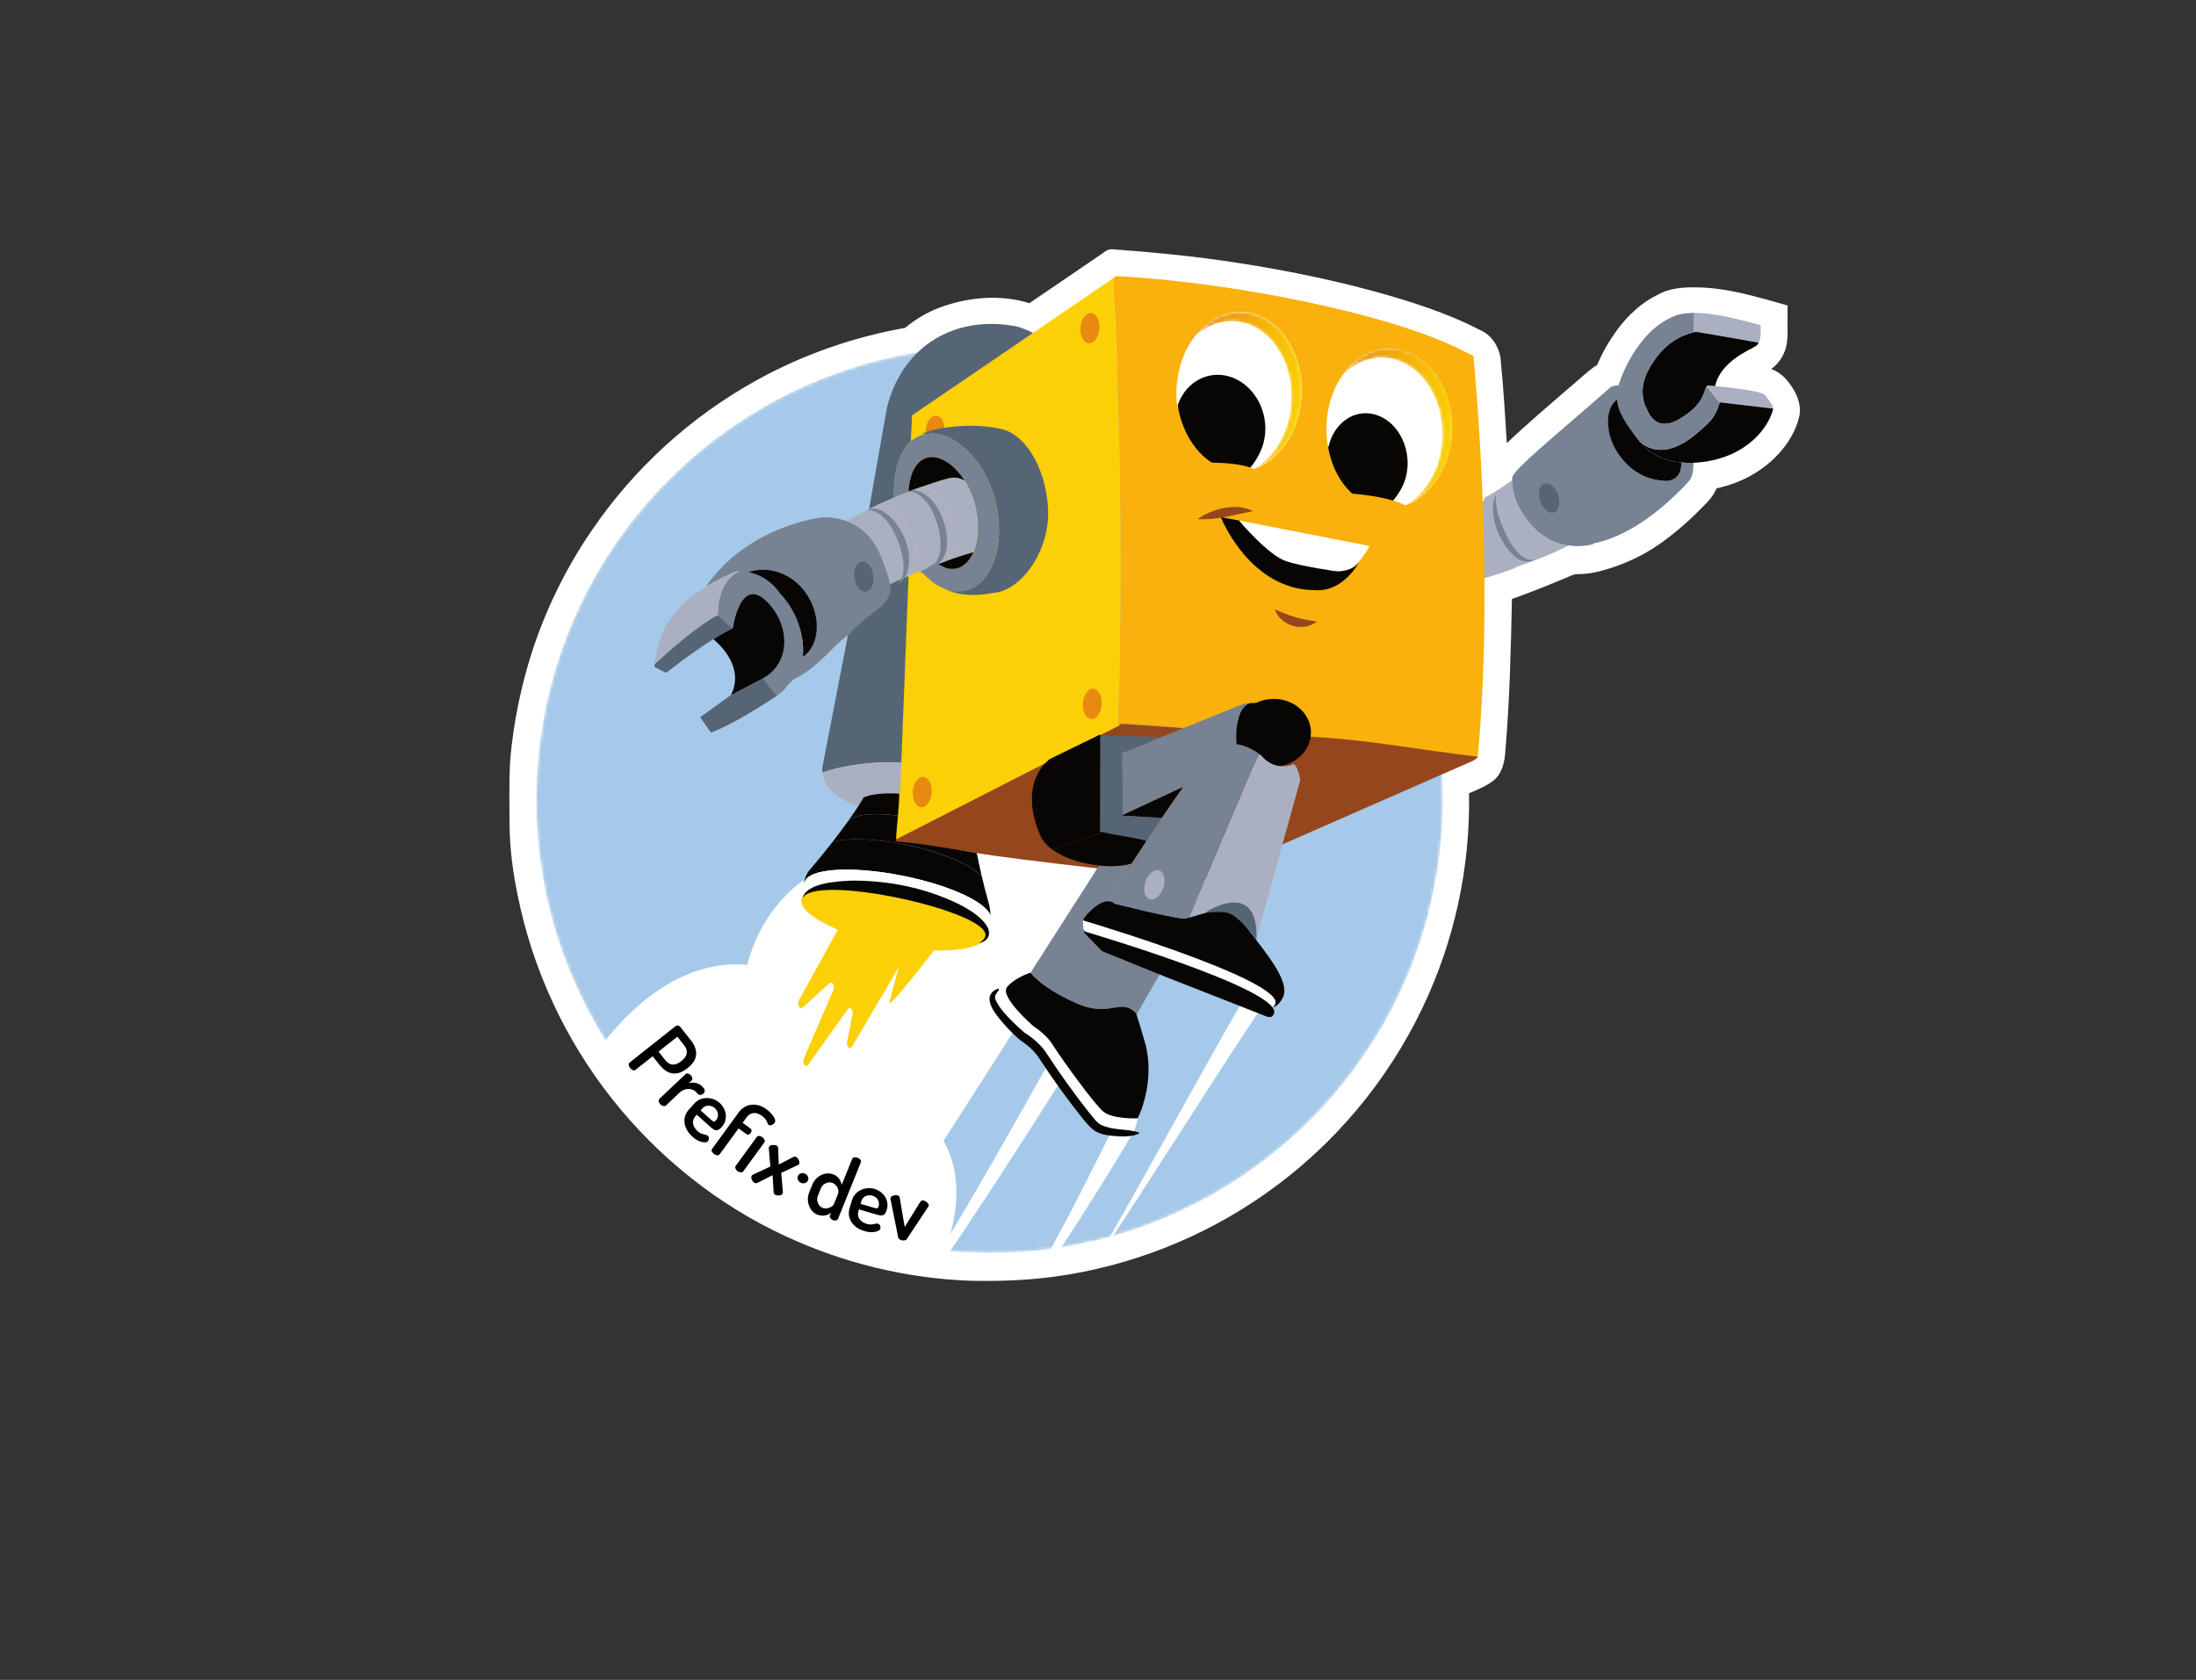 <?xml version="1.0" encoding="UTF-8" standalone="no"?>
<svg
   width="660"
   height="505"
   viewBox="0 0 660 505"
   fill="none"
   version="1.1"
   id="svg96"
   sodipodi:docname="paxton-text-in-circle.svg"
   inkscape:version="1.3 (0e150ed, 2023-07-21)"
   inkscape:export-filename="paxton-text-in-circle.png"
   inkscape:export-xdpi="96"
   inkscape:export-ydpi="96"
   xml:space="preserve"
   xmlns:inkscape="http://www.inkscape.org/namespaces/inkscape"
   xmlns:sodipodi="http://sodipodi.sourceforge.net/DTD/sodipodi-0.dtd"
   xmlns="http://www.w3.org/2000/svg"
   xmlns:svg="http://www.w3.org/2000/svg"><rect x="0" y="0" width="660" height="505" fill="#333333" stroke="none"/><sodipodi:namedview
     id="namedview96"
     pagecolor="#ffffff"
     bordercolor="#000000"
     borderopacity="0.25"
     inkscape:showpageshadow="2"
     inkscape:pageopacity="0.0"
     inkscape:pagecheckerboard="0"
     inkscape:deskcolor="#d1d1d1"
     inkscape:zoom="1.8812989"
     inkscape:cx="312.28424"
     inkscape:cy="190.55983"
     inkscape:window-width="3440"
     inkscape:window-height="1440"
     inkscape:window-x="1728"
     inkscape:window-y="0"
     inkscape:window-maximized="0"
     inkscape:current-layer="svg96"
     showguides="true"><sodipodi:guide
       position="286.504,645.329"
       orientation="1,0"
       id="guide1"
       inkscape:locked="false" /></sodipodi:namedview><mask
     id="path-1-outside-1_1_2"
     maskUnits="userSpaceOnUse"
     x="136"
     y="31"
     width="388"
     height="346"
     fill="black"><rect
       fill="white"
       x="136"
       y="31"
       width="388"
       height="346"
       id="rect2" /><path
       fill-rule="evenodd"
       clip-rule="evenodd"
       d="M416.136 206.744C416.526 201.046 416.56 195.405 416.256 189.845L425.86 185.633L427.108 184.703C427.115 184.632 427.115 184.569 427.117 184.503C427.118 184.49 427.119 184.477 427.119 184.464C427.12 184.454 427.121 184.445 427.122 184.435C428.784 166.611 429.258 147.97 429.13 130.826C431.803 130.044 435.07 128.998 438.527 127.68C438.437 127.67 438.347 127.657 438.257 127.64C443.105 125.903 449.649 123.545 454.355 120.963C458.33 121.578 461.412 120.698 461.907 120.541L461.872 120.369C468.654 119.04 478.608 114.415 489.95 102.351L490.392 101.86C491.759 100.631 491.902 98.167 491.972 96.121C492.626 96.088 493.304 96.04 494.007 95.965C508.19 94.451 514.708 85.245 515.919 79.832C515.918 79.824 515.921 79.812 515.925 79.801C515.927 79.792 515.93 79.783 515.93 79.777C516.122 79.1 513.695 75.952 513.194 75.563C511.792 74.499 503.118 73.505 498.463 73.059C499.816 66.805 506.345 63.355 509.419 61.731C510.013 61.417 510.479 61.171 510.752 60.987C511.088 60.756 511.352 60.423 511.559 60.025C512.53 58.093 512.079 54.699 512.079 54.699C511.543 54.581 510.737 54.367 509.73 54.1L509.73 54.1C505.634 53.016 498.215 51.05 492.151 51.055C490.002 51.069 488.026 51.316 486.427 51.931C475.235 56.237 470.145 70.32 469.382 72.961C468.992 72.852 469.396 72.732 469.396 72.732C467.331 73.063 466.994 73.444 466.994 73.444C462.703 77.228 458.572 80.787 454.829 84.012C444.773 92.675 437.514 98.929 437.466 100.663L437.452 100.664C437.439 100.677 437.44 100.704 437.455 100.717C437.46 100.916 437.468 101.121 437.478 101.33C434.903 103.219 431.442 105.489 429.171 106.607L429.188 106.645C429.084 106.921 428.983 107.242 428.886 107.602C428.793 107.651 428.701 107.7 428.608 107.748C427.66 82.22 425.8 63.989 425.8 63.989L423.5 62.863C402.239 51.543 353.563 41.816 318.52 40L317.436 40.736L293.467 57.08C291.152 55.915 289.088 55.229 288.104 55.039C276.788 52.968 266.273 55.751 258.856 62.878C197.507 72.566 148.743 123.552 144.323 188.147C141.452 230.109 157.903 268.931 186.084 295.906L187 297L204.549 333.104L231.625 352.228L228.419 357.492L250.944 356.203C247.655 361.277 244.304 366.315 240.879 371.309C244.727 366.303 248.501 361.24 252.213 356.13L254.555 355.996C259.008 349.621 262.295 343.792 264.676 338.498C265.901 336.719 267.121 334.936 268.335 333.15C269.198 333.225 270.063 333.292 270.931 333.352C280.355 333.996 289.621 333.667 298.629 332.448C295.109 338.843 291.492 345.2 287.874 351.556C286.633 353.735 285.393 355.915 284.156 358.096C290.164 349.489 296.06 340.779 301.821 331.978C306.769 331.188 311.634 330.13 316.4 328.818C314.738 331.737 313.07 334.653 311.398 337.567C313.395 334.569 315.382 331.562 317.36 328.55C371.128 313.319 412.102 265.7 416.136 206.744ZM469.669 73.237L469.737 73.153L471.231 72.572C471.223 72.601 470.237 73.006 469.669 73.237Z"
       id="path2" /></mask><defs
     id="defs96"><linearGradient
       id="paint0_linear_1_2"
       x1="339.663"
       y1="72.388"
       x2="374.374"
       y2="76.596"
       gradientUnits="userSpaceOnUse"><stop
         stop-color="#E88A0F"
         id="stop93" /><stop
         offset="1"
         stop-color="#FCD006"
         id="stop94" /></linearGradient><linearGradient
       id="paint1_linear_1_2"
       x1="384.916"
       y1="83.736"
       x2="419.704"
       y2="86.798"
       gradientUnits="userSpaceOnUse"><stop
         stop-color="#E88A0F"
         id="stop95" /><stop
         offset="1"
         stop-color="#FCD006"
         id="stop96" /></linearGradient><clipPath
       id="clip0_1_2"><rect
         width="371.94"
         height="293.675"
         fill="white"
         transform="translate(144 40)"
         id="rect96" /></clipPath><clipPath
       id="clip0_1_2-4"><rect
         width="371.94"
         height="293.675"
         fill="#ffffff"
         transform="translate(144,40)"
         id="rect96-0"
         x="0"
         y="0" /></clipPath><mask
       id="mask0_1_2-4"
       maskUnits="userSpaceOnUse"
       x="144"
       y="61"
       width="273"
       height="273"><path
         d="M 416.136,206.744 C 411,281.803 345.99,338.487 270.931,333.352 195.872,328.216 139.188,263.205 144.323,188.147 149.459,113.088 214.47,56.404 289.528,61.538 c 75.059,5.136 131.743,70.147 126.608,145.206 z"
         fill="#ffffff"
         id="path6-3" /></mask><mask
       id="mask1_1_2-1"
       maskUnits="userSpaceOnUse"
       x="341"
       y="50"
       width="34"
       height="49"><path
         d="m 361.656,51.905 c -7.436,-3.097 -15.392,0.003 -20.366,7.068 4.765,-4.936 11.326,-6.828 17.525,-4.255 9.571,3.975 14.631,17.035 11.293,29.18 -1.932,7.021 -6.244,12.195 -11.386,14.541 6.546,-1.639 12.285,-7.572 14.637,-16.147 3.465,-12.649 -1.779,-26.251 -11.703,-30.388 z"
         fill="#ffffff"
         id="path74-7" /></mask><linearGradient
       id="paint0_linear_1_2-9"
       x1="339.663"
       y1="72.388"
       x2="374.374"
       y2="76.596"
       gradientUnits="userSpaceOnUse"><stop
         stop-color="#E88A0F"
         id="stop93-4" /><stop
         offset="1"
         stop-color="#FCD006"
         id="stop94-7" /></linearGradient><mask
       id="mask2_1_2-0"
       maskUnits="userSpaceOnUse"
       x="386"
       y="61"
       width="34"
       height="49"><path
         d="m 406.21,62.556 c -7.524,-2.845 -15.371,0.517 -20.111,7.739 4.6,-5.088 11.092,-7.197 17.364,-4.835 9.685,3.648 15.16,16.521 12.217,28.763 -1.704,7.076 -5.842,12.388 -10.902,14.902 6.484,-1.856 12.025,-7.974 14.097,-16.614 3.053,-12.749 -2.621,-26.156 -12.665,-29.955 z"
         fill="#ffffff"
         id="path76-1" /></mask><linearGradient
       id="paint1_linear_1_2-1"
       x1="384.916"
       y1="83.736"
       x2="419.704"
       y2="86.798"
       gradientUnits="userSpaceOnUse"><stop
         stop-color="#E88A0F"
         id="stop95-5" /><stop
         offset="1"
         stop-color="#FCD006"
         id="stop96-2" /></linearGradient><clipPath
       id="clip0_1_2-8"><rect
         width="371.94"
         height="293.675"
         fill="#ffffff"
         transform="translate(144,40)"
         id="rect96-2"
         x="0"
         y="0" /></clipPath><mask
       id="mask0_1_2-48"
       maskUnits="userSpaceOnUse"
       x="144"
       y="61"
       width="273"
       height="273"><path
         d="M 416.136,206.744 C 411,281.803 345.99,338.487 270.931,333.352 195.872,328.216 139.188,263.205 144.323,188.147 149.459,113.088 214.47,56.404 289.528,61.538 c 75.059,5.136 131.743,70.147 126.608,145.206 z"
         fill="#ffffff"
         id="path6-35" /></mask><mask
       id="mask1_1_2-0"
       maskUnits="userSpaceOnUse"
       x="341"
       y="50"
       width="34"
       height="49"><path
         d="m 361.656,51.905 c -7.436,-3.097 -15.392,0.003 -20.366,7.068 4.765,-4.936 11.326,-6.828 17.525,-4.255 9.571,3.975 14.631,17.035 11.293,29.18 -1.932,7.021 -6.244,12.195 -11.386,14.541 6.546,-1.639 12.285,-7.572 14.637,-16.147 3.465,-12.649 -1.779,-26.251 -11.703,-30.388 z"
         fill="#ffffff"
         id="path74-0" /></mask><linearGradient
       id="paint0_linear_1_2-6"
       x1="339.663"
       y1="72.388"
       x2="374.374"
       y2="76.596"
       gradientUnits="userSpaceOnUse"><stop
         stop-color="#E88A0F"
         id="stop93-7" /><stop
         offset="1"
         stop-color="#FCD006"
         id="stop94-0" /></linearGradient><mask
       id="mask2_1_2-7"
       maskUnits="userSpaceOnUse"
       x="386"
       y="61"
       width="34"
       height="49"><path
         d="m 406.21,62.556 c -7.524,-2.845 -15.371,0.517 -20.111,7.739 4.6,-5.088 11.092,-7.197 17.364,-4.835 9.685,3.648 15.16,16.521 12.217,28.763 -1.704,7.076 -5.842,12.388 -10.902,14.902 6.484,-1.856 12.025,-7.974 14.097,-16.614 3.053,-12.749 -2.621,-26.156 -12.665,-29.955 z"
         fill="#ffffff"
         id="path76-3" /></mask><linearGradient
       id="paint1_linear_1_2-3"
       x1="384.916"
       y1="83.736"
       x2="419.704"
       y2="86.798"
       gradientUnits="userSpaceOnUse"><stop
         stop-color="#E88A0F"
         id="stop95-2" /><stop
         offset="1"
         stop-color="#FCD006"
         id="stop96-1" /></linearGradient><mask
       maskUnits="userSpaceOnUse"
       id="mask175"><g
         id="g176"><path
           d="m 406.21,62.556 c -7.524,-2.845 -15.371,0.517 -20.111,7.739 4.6,-5.088 11.092,-7.197 17.364,-4.835 9.685,3.648 15.16,16.521 12.217,28.763 -1.704,7.076 -5.842,12.388 -10.902,14.902 6.484,-1.856 12.025,-7.974 14.097,-16.614 3.053,-12.749 -2.621,-26.156 -12.665,-29.955 z"
           fill="#ffffff"
           id="path176" /></g></mask><mask
       maskUnits="userSpaceOnUse"
       id="mask177"><g
         id="g178"><path
           d="m 361.656,51.905 c -7.436,-3.097 -15.392,0.003 -20.366,7.068 4.765,-4.936 11.326,-6.828 17.525,-4.255 9.571,3.975 14.631,17.035 11.293,29.18 -1.932,7.021 -6.244,12.195 -11.386,14.541 6.546,-1.639 12.285,-7.572 14.637,-16.147 3.465,-12.649 -1.779,-26.251 -11.703,-30.388 z"
           fill="#ffffff"
           id="path178" /></g></mask><mask
       maskUnits="userSpaceOnUse"
       id="mask340"><g
         id="g341"
         transform="translate(-0.17)"><path
           d="m 416.306,206.744 c -5.136,75.059 -70.146,131.743 -145.205,126.608 -75.059,-5.136 -131.743,-70.147 -126.608,-145.205 5.136,-75.059 70.147,-131.743 145.205,-126.609 75.059,5.136 131.743,70.147 126.608,145.206 z"
           fill="#ffffff"
           id="path341" /></g></mask><mask
       maskUnits="userSpaceOnUse"
       id="mask341"><g
         id="g342"
         transform="translate(-0.17)"><path
           d="m 416.306,206.744 c -5.136,75.059 -70.146,131.743 -145.205,126.608 -75.059,-5.136 -131.743,-70.147 -126.608,-145.205 5.136,-75.059 70.147,-131.743 145.205,-126.609 75.059,5.136 131.743,70.147 126.608,145.206 z"
           fill="#ffffff"
           id="path342" /></g></mask><mask
       maskUnits="userSpaceOnUse"
       id="mask342"><g
         id="g343"
         transform="translate(-0.17)"><path
           d="m 416.306,206.744 c -5.136,75.059 -70.146,131.743 -145.205,126.608 -75.059,-5.136 -131.743,-70.147 -126.608,-145.205 5.136,-75.059 70.147,-131.743 145.205,-126.609 75.059,5.136 131.743,70.147 126.608,145.206 z"
           fill="#ffffff"
           id="path343" /></g></mask><mask
       maskUnits="userSpaceOnUse"
       id="mask343"><g
         id="g344"
         transform="translate(-0.17)"><path
           d="m 416.306,206.744 c -5.136,75.059 -70.146,131.743 -145.205,126.608 -75.059,-5.136 -131.743,-70.147 -126.608,-145.205 5.136,-75.059 70.147,-131.743 145.205,-126.609 75.059,5.136 131.743,70.147 126.608,145.206 z"
           fill="#ffffff"
           id="path344" /></g></mask><mask
       maskUnits="userSpaceOnUse"
       id="mask344"><g
         id="g345"
         transform="translate(-0.17)"><path
           d="m 416.306,206.744 c -5.136,75.059 -70.146,131.743 -145.205,126.608 -75.059,-5.136 -131.743,-70.147 -126.608,-145.205 5.136,-75.059 70.147,-131.743 145.205,-126.609 75.059,5.136 131.743,70.147 126.608,145.206 z"
           fill="#ffffff"
           id="path345" /></g></mask></defs><path
     id="path594"
     style="fill:#ffffff;fill-opacity:1"
     d="m 333.729,74.952 c -1.328,0.129 -2.215,1.256 -3.329,1.868 -7.006,4.773 -14.011,9.546 -21.017,14.319 -8.823,-2.739 -18.481,-1.848 -27.055,1.353 -3.734,1.443 -7.238,3.492 -10.303,6.07 -15.568,2.767 -30.705,8.03 -44.542,15.699 -19.801,10.907 -36.964,26.546 -49.666,45.246 -7.623,11.13 -13.641,23.362 -17.833,36.183 -3.355,10.369 -5.561,21.112 -6.586,31.96 -0.473,6.98 -0.269,13.982 -0.243,20.972 0.117,6.748 0.984,13.463 2.341,20.068 4.428,22.473 14.313,43.839 28.561,61.772 13.854,17.506 31.786,31.795 52.06,41.172 17.259,8.011 36.107,12.636 55.127,13.366 8.546,0.221 17.122,-0.079 25.601,-1.21 22.909,-3.101 45.024,-11.843 63.87,-25.232 20.057,-14.161 36.345,-33.573 46.884,-55.744 9.541,-19.979 14.338,-42.197 13.912,-64.332 2.69,-1.2 5.538,-2.262 7.795,-4.207 2.37,-2.28 2.988,-5.698 3.148,-8.846 1.29,-15.086 1.63,-30.231 1.954,-45.363 5.328,-1.897 10.579,-4.009 15.802,-6.176 1.346,-0.509 2.624,-1.37 4.114,-1.289 2.47,-0.015 4.914,-0.427 7.289,-1.091 6.049,-1.675 11.864,-4.267 17.018,-7.867 5.334,-3.675 10.115,-8.098 14.586,-12.768 1.097,-1.209 2.071,-2.557 2.689,-4.077 8.105,-1.679 15.728,-6.136 20.682,-12.834 1.998,-2.76 3.626,-5.882 4.274,-9.247 0.508,-3.43 -1.01,-6.785 -3.051,-9.457 -1.376,-1.913 -3.233,-3.531 -5.472,-4.337 2.616,-1.872 4.339,-4.857 4.732,-8.043 0.357,-2.693 0.086,-5.417 0.178,-8.123 0.004,-0.976 0.008,-1.953 0.011,-2.929 -9.192,-2.554 -18.478,-5.501 -28.118,-5.449 -3.804,-0.045 -7.759,0.381 -11.11,2.322 -6.623,3.272 -11.584,9.118 -15.243,15.409 -1.03,1.798 -1.945,3.661 -2.751,5.57 -2.93,1.878 -5.366,4.395 -8.055,6.584 -6.447,5.568 -12.952,11.079 -19.123,16.957 -0.514,-8.55 -1.03,-17.106 -1.888,-25.628 -0.553,-3.591 -2.821,-7.01 -6.242,-8.427 -10.067,-5.194 -20.931,-8.604 -31.817,-11.611 -15.347,-4.157 -30.99,-7.168 -46.728,-9.386 -10.417,-1.454 -20.895,-2.434 -31.382,-3.191 -0.354,-0.053 -0.72,-0.076 -1.075,-0.026 z" /><g
     clip-path="url(#clip0_1_2)"
     id="g91"
     transform="translate(17.013,43)"
     style="display:inline;stroke:none;stroke-width:5.104;stroke-dasharray:none;stroke-opacity:1;paint-order:fill markers stroke"
     inkscape:label="g91"><mask
       id="mask0_1_2"
       maskUnits="userSpaceOnUse"
       x="144"
       y="61"
       width="273"
       height="273"><path
         d="M 416.136,206.744 C 411,281.803 345.99,338.487 270.931,333.352 195.872,328.216 139.188,263.205 144.323,188.147 149.459,113.088 214.47,56.404 289.528,61.538 c 75.059,5.136 131.743,70.147 126.608,145.206 z"
         fill="#ffffff"
         id="path6" /></mask><g
       mask="url(#mask0_1_2)"
       id="g11"
       transform="translate(0.17)"
       style="stroke:none;stroke-width:5.104;stroke-dasharray:none;stroke-opacity:1;paint-order:fill markers stroke"><path
         d="M 416.136,206.744 C 411,281.803 345.99,338.487 270.931,333.352 195.872,328.216 139.188,263.205 144.323,188.147 149.459,113.088 214.47,56.404 289.528,61.538 c 75.059,5.136 131.743,70.147 126.608,145.206 z"
         fill="#a6c9e9"
         id="path7"
         style="stroke:none;stroke-width:5.104;stroke-dasharray:none;stroke-opacity:1;paint-order:fill markers stroke" /><path
         d="m 362.535,258.955 c -17.297,25.992 -33.816,52.612 -51.137,78.612 7.785,-13.562 15.456,-27.182 23.048,-40.847 7.597,-13.661 15.165,-27.359 23.034,-40.916 z"
         fill="#ffffff"
         id="path8"
         style="stroke:none;stroke-width:5.104;stroke-dasharray:none;stroke-opacity:1;paint-order:fill markers stroke" /><path
         d="m 323.042,298.076 c -12.204,20.44 -25.258,40.497 -38.886,60.02 5.872,-10.357 11.834,-20.68 17.462,-31.135 5.597,-10.465 10.866,-21.132 16.214,-31.772 z"
         fill="#ffffff"
         id="path9"
         style="stroke:none;stroke-width:5.104;stroke-dasharray:none;stroke-opacity:1;paint-order:fill markers stroke" /><path
         d="m 302.702,280.276 c -19.6,30.964 -39.474,61.953 -61.823,91.033 20.745,-30.256 38.808,-62.101 56.712,-94.092 z"
         fill="#ffffff"
         id="path10"
         style="stroke:none;stroke-width:5.104;stroke-dasharray:none;stroke-opacity:1;paint-order:fill markers stroke" /><path
         d="m 321.738,213.457 -52.417,-22.629 -20.771,23.08 c -34.718,1.191 -41.12,33.119 -41.12,33.119 -33.726,-2.707 -53.798,40.089 -53.798,40.089 l 14.346,21.273 36.571,24.715 27.076,19.124 -3.206,5.264 26.136,-1.496 c 22.227,-31.828 15.412,-50.037 11.826,-56.02 z"
         fill="#ffffff"
         id="path11"
         style="stroke:none;stroke-width:5.104;stroke-dasharray:none;stroke-opacity:1;paint-order:fill markers stroke" /></g><path
       d="m 440.563,109.717 c 4.469,7.334 10.289,9.83 15.239,10.408 -4.987,3.066 -12.996,5.883 -18.403,7.823 -2.907,-0.291 -5.475,-0.856 -7.897,-6.109 -2.199,-4.72 -1.378,-12.368 -0.314,-15.194 l -0.017,-0.038 c 3.231,-1.59 8.869,-5.512 10.939,-7.351 l -1.764,1.911 c 0.066,2.444 0.445,5.63 2.217,8.55 z"
       fill="#aab0c2"
       id="path12"
       style="stroke:none;stroke-width:5.104;stroke-dasharray:none;stroke-opacity:1;paint-order:fill markers stroke" /><path
       d="m 498.463,73.059 c 4.655,0.447 13.329,1.44 14.731,2.504 0.501,0.389 2.928,3.537 2.736,4.215 0,0.013 -0.012,0.04 -0.011,0.055 L 499.83,77.944 c -0.011,0.053 -0.035,0.108 -0.046,0.149 l -3.88,-4.945 c 0.062,-0.109 0.136,-0.207 0.226,-0.292 0.509,0.041 1.328,0.107 2.333,0.203 z"
       fill="#aab0c2"
       id="path13"
       style="stroke:none;stroke-width:5.104;stroke-dasharray:none;stroke-opacity:1;paint-order:fill markers stroke" /><path
       d="m 499.784,78.093 c 0.011,-0.041 0.035,-0.096 0.046,-0.149 l 16.089,1.888 c -1.211,5.413 -7.729,14.619 -21.912,16.133 -0.703,0.075 -1.381,0.123 -2.035,0.156 -1.292,0.051 -2.494,0.017 -3.608,-0.073 -8.154,-0.764 -11.541,-5.2 -11.541,-5.2 -0.283,-0.292 -0.552,-0.6 -0.807,-0.893 l 0.092,-0.045 c 0,0 5.936,6.564 16.643,-2.479 3.957,-3.349 5.763,-4.868 7.033,-9.337 z"
       fill="#080604"
       id="path14"
       style="stroke:none;stroke-width:5.104;stroke-dasharray:none;stroke-opacity:1;paint-order:fill markers stroke" /><path
       d="m 512.079,54.699 c 0,0 0.451,3.395 -0.52,5.327 -1.765,-0.325 -9.339,-1.72 -18.843,-3.285 -0.224,0.039 -0.449,0.089 -0.673,0.141 l 0.108,-5.827 c 7.556,-0.005 17.215,3.047 19.928,3.644 z"
       fill="#aab0c2"
       id="path15"
       style="stroke:none;stroke-width:5.104;stroke-dasharray:none;stroke-opacity:1;paint-order:fill markers stroke" /><path
       d="m 495.904,73.148 c -0.95,1.543 -0.649,5.412 -8.182,9.849 -7.002,4.131 -9.423,-1.823 -9.947,-3.477 l -0.092,0.031 c 0,0 -2.667,-4.979 0.627,-11.165 2.049,-3.855 6.026,-9.728 13.733,-11.504 0.224,-0.052 0.449,-0.103 0.673,-0.141 9.504,1.565 17.078,2.96 18.843,3.285 -0.207,0.397 -0.471,0.731 -0.807,0.961 -1.69,1.14 -10.674,4.609 -12.289,12.072 -1.005,-0.096 -1.824,-0.161 -2.333,-0.203 -0.09,0.085 -0.164,0.183 -0.226,0.292 z"
       fill="#080604"
       id="path16"
       style="stroke:none;stroke-width:5.104;stroke-dasharray:none;stroke-opacity:1;paint-order:fill markers stroke" /><path
       d="m 461.872,120.369 0.035,0.172 c -0.551,0.175 -4.303,1.244 -8.923,0.155 -4.39,-1.021 -9.558,-3.979 -13.541,-11.495 -1.579,-2.99 -1.923,-6.112 -1.988,-8.484 -0.015,-0.013 -0.016,-0.04 -0.003,-0.053 l 0.014,-0.001 c 0.066,-2.379 13.712,-13.271 29.528,-27.219 0,0 0.337,-0.381 2.402,-0.712 0,0 -0.626,0.185 0.434,0.305 l -0.524,0.653 c -0.012,0.041 0.38,-0.135 0.38,-0.135 0,0 1.577,0.275 1.592,2.449 -6.132,1.751 -5.891,11.225 -2.355,16.775 4.392,6.909 10.136,8.569 14.607,8.799 1.258,0.069 4.701,-0.491 4.778,-5.06 l 0.056,-0.471 c 1.114,0.091 2.316,0.124 3.608,0.073 -0.07,2.045 -0.213,4.51 -1.58,5.739 l -0.442,0.491 c -11.342,12.064 -21.296,16.689 -28.078,18.018 z"
       fill="#778292"
       id="path17"
       style="stroke:none;stroke-width:5.104;stroke-dasharray:none;stroke-opacity:1;paint-order:fill markers stroke" /><path
       d="m 488.364,96.048 -0.056,0.471 c -0.077,4.569 -3.52,5.129 -4.778,5.06 -4.471,-0.23 -10.215,-1.89 -14.607,-8.799 -3.536,-5.549 -4.137,-14.837 1.996,-16.587 0.025,3.429 0.871,8.807 5.097,13.761 0.255,0.293 0.524,0.601 0.807,0.893 0,0 3.387,4.436 11.541,5.2 z"
       fill="#080604"
       id="path18"
       style="stroke:none;stroke-width:5.104;stroke-dasharray:none;stroke-opacity:1;paint-order:fill markers stroke" /><path
       d="m 438.527,127.68 c -6.899,2.629 -13.043,4.18 -15.207,4.701 -0.244,-7.802 -0.593,-15.033 -1.018,-21.63 l 0.041,-0.006 c 0,0 3.229,-1.381 6.797,-3.277 l 0.015,0.037 c -0.941,2.71 -0.448,7.231 1.533,11.77 2.184,5.049 5.239,8.117 7.839,8.405 z"
       fill="#aab0c2"
       id="path19"
       style="stroke:none;stroke-width:5.104;stroke-dasharray:none;stroke-opacity:1;paint-order:fill markers stroke" /><path
       d="m 471.231,72.572 -1.944,0.756 c 0.212,-1.105 5.209,-16.807 17.14,-21.397 1.599,-0.615 3.575,-0.861 5.724,-0.876 l -0.108,5.827 c -7.707,1.776 -11.684,7.649 -13.733,11.504 -3.294,6.187 -0.627,11.165 -0.627,11.165 l 0.092,-0.031 c 0.524,1.655 2.945,7.608 9.947,3.477 7.533,-4.437 7.232,-8.307 8.182,-9.849 l 3.88,4.945 c -1.27,4.469 -3.076,5.988 -7.033,9.337 -10.707,9.043 -16.643,2.479 -16.643,2.479 l -0.092,0.045 c -4.226,-4.955 -7.014,-9.564 -7.04,-12.993 -0.016,-2.175 0.302,-3.565 0.302,-3.565 0,0 1.942,-0.783 1.953,-0.824 z"
       fill="#778292"
       id="path20"
       style="stroke:none;stroke-width:5.104;stroke-dasharray:none;stroke-opacity:1;paint-order:fill markers stroke" /><path
       d="m 444.294,125.224 c -6.183,3.264 -11.931,-8.036 -12.38,-12.82 -0.315,-2.193 -0.36,-4.62 0.68,-6.767 -0.264,2.244 0.208,4.316 0.756,6.33 1.32,4.134 5.392,14.436 10.944,13.257 z"
       fill="#778292"
       id="path21"
       style="stroke:none;stroke-width:5.104;stroke-dasharray:none;stroke-opacity:1;paint-order:fill markers stroke" /><path
       d="m 451.276,105.776 c 0.832,2.388 0.302,4.743 -1.184,5.26 -1.486,0.517 -3.365,-0.999 -4.196,-3.387 -0.832,-2.388 -0.301,-4.744 1.184,-5.26 1.487,-0.517 3.366,0.999 4.196,3.387 z"
       fill="#566576"
       id="path22"
       style="stroke:none;stroke-width:5.104;stroke-dasharray:none;stroke-opacity:1;paint-order:fill markers stroke" /><path
       d="m 427.122,184.435 c -17.506,-1.924 -88.303,-8.603 -88.303,-8.603 0,0 -13.057,-1.332 -18.268,-1.417 l -1.433,0.698 -0.134,-0.273 c 2.423,-69.729 -1.52,-134.065 -1.52,-134.065 L 317.436,40.736 318.52,40 c 35.043,1.816 83.719,11.543 104.98,22.863 l 2.3,1.127 c 0,0 6.559,64.278 1.322,120.446 z"
       fill="#fab10b"
       id="path23"
       style="stroke:none;stroke-width:5.104;stroke-dasharray:none;stroke-opacity:1;paint-order:fill markers stroke" /><path
       d="m 338.819,175.832 -6.66,2.697 c -4.105,-0.14 -11.843,-0.298 -14.969,-0.341 l 1.928,-3.075 1.433,-0.698 c 5.211,0.085 18.268,1.417 18.268,1.417 z"
       fill="#c59d1a"
       id="path24"
       style="stroke:none;stroke-width:5.104;stroke-dasharray:none;stroke-opacity:1;paint-order:fill markers stroke" /><path
       d="m 254.002,83.215 39.465,-26.135 23.969,-16.344 0.028,0.039 c 0,0 3.943,64.336 1.52,134.065 l 0.134,0.273 c 0,0 0.588,-0.18 -0.303,1.507 l -69.566,34.328 c 0.053,-3.637 4.855,-125.709 4.753,-127.733 z"
       fill="#fcd006"
       id="path25"
       style="stroke:none;stroke-width:5.104;stroke-dasharray:none;stroke-opacity:1;paint-order:fill markers stroke" /><path
       d="m 377.252,178.465 -56.985,-3.788 c 0.012,-0.024 0.033,-0.053 0.045,-0.076 l -0.137,0.071 -0.545,-0.036 c -0.002,0.087 0.038,0.176 0.098,0.265 l -69.495,35.482 c 4.964,0.218 16.242,1.313 26.315,3.049 12.307,2.12 55.976,6.759 66.291,8.19 l -0.855,0.875 1.586,-0.78 c 0.026,0.003 0.061,0.008 0.088,0.011 l -0.078,-0.016 82.28,-36.079 1.248,-0.93 c 0.01,-0.095 0.006,-0.175 0.014,-0.268 -17.506,-1.924 -31.095,-4.843 -49.87,-5.97 z"
       fill="#95461d"
       id="path26"
       style="stroke:none;stroke-width:5.104;stroke-dasharray:none;stroke-opacity:1;paint-order:fill markers stroke" /><path
       d="m 293.467,57.08 -36.401,24.804 c 0.101,2.024 -0.361,5.572 -0.285,7.624 l 0.085,0.091 c -3.721,3.257 -5.496,9.648 -5.18,16.988 -1.673,0.71 -3.423,1.493 -5.249,2.345 -0.743,0.359 -1.486,0.716 -2.255,1.088 l 5.411,-30.709 c 4.891,-18.776 20.711,-27.529 38.511,-24.272 0.984,0.191 3.048,0.876 5.363,2.041 z"
       fill="#566576"
       id="path27"
       style="stroke:none;stroke-width:5.104;stroke-dasharray:none;stroke-opacity:1;paint-order:fill markers stroke" /><path
       d="m 280.068,228.222 c 0.404,1.407 0.591,2.719 0.586,3.935 -1.432,-4.053 -12.42,-9.108 -26.338,-11.893 -15.455,-3.095 -28.667,-2.204 -29.497,1.991 l -0.189,-0.044 c 0.238,-1.107 0.678,-2.184 1.294,-3.203 2.862,-3.348 5.288,-6.34 7.319,-8.965 4.006,-1.056 10.909,-1.016 18.759,0.298 0.942,0.152 1.899,0.332 2.87,0.523 10.843,2.179 20.501,6.272 23.208,9.673 0.592,2.495 1.258,5.104 1.988,7.685 z"
       fill="#080604"
       id="path28"
       style="stroke:none;stroke-width:5.104;stroke-dasharray:none;stroke-opacity:1;paint-order:fill markers stroke" /><path
       d="m 280.654,232.157 c 0.009,0.734 -0.062,1.444 -0.215,2.107 -2.295,3.492 -14.762,4.065 -29.164,1.185 -15.455,-3.094 -27.3,-9.001 -26.456,-13.194 0.83,-4.195 14.042,-5.086 29.497,-1.991 13.918,2.785 24.906,7.84 26.338,11.893 z"
       fill="#ffffff"
       id="path29"
       style="stroke:none;stroke-width:5.104;stroke-dasharray:none;stroke-opacity:1;paint-order:fill markers stroke" /><path
       d="m 276.548,213.432 c 0.443,2.181 0.951,4.585 1.532,7.105 -2.707,-3.401 -12.365,-7.494 -23.208,-9.673 -0.971,-0.191 -1.928,-0.371 -2.87,-0.523 l 0.062,-0.364 c 0.066,-0.002 0.147,0.007 0.227,0.015 4.964,0.219 14.184,1.704 24.257,3.44 z"
       fill="#080604"
       id="path30"
       style="stroke:none;stroke-width:5.104;stroke-dasharray:none;stroke-opacity:1;paint-order:fill markers stroke" /><path
       d="m 255.915,130.177 0.136,0.314 c -0.734,19.126 -1.586,39.889 -2.176,55.765 -10.483,-0.58 -19.749,1.513 -23.707,2.995 -0.121,-1.103 0.017,-1.803 0.017,-1.803 l 7.651,-39.555 c 4.719,-4.909 7.862,-9.313 9.266,-10.852 1.164,-1.286 1.888,-2.552 2.189,-3.994 l 0.121,0.02 c 2.297,-1.063 4.464,-2.027 6.503,-2.89 z"
       fill="#566576"
       id="path31"
       style="stroke:none;stroke-width:5.104;stroke-dasharray:none;stroke-opacity:1;paint-order:fill markers stroke" /><path
       d="m 253.275,195.579 c -4.847,-0.291 -8.842,0.177 -10.937,1.257 l 0.074,0.129 c 0,0 -0.454,0.798 -1.457,2.37 l -0.082,-0.05 c -8.593,-2.825 -10.389,-7.488 -10.705,-10.034 3.958,-1.482 13.224,-3.575 23.707,-2.995 -0.105,3.223 -0.22,6.26 -0.307,9.028 l -0.025,0.308 c -0.094,-0.009 -0.187,-0.004 -0.268,-0.013 z"
       fill="#aab0c2"
       id="path32"
       style="stroke:none;stroke-width:5.104;stroke-dasharray:none;stroke-opacity:1;paint-order:fill markers stroke" /><path
       d="m 253.275,195.579 c -0.046,2.272 -0.226,4.524 -0.402,6.588 -7.497,-0.931 -13.433,-0.312 -14.709,1.661 l -0.18,-0.125 c 1.284,-1.814 2.265,-3.278 2.971,-4.368 1.003,-1.572 1.457,-2.37 1.457,-2.37 l -0.074,-0.129 c 2.095,-1.08 6.09,-1.548 10.937,-1.257 z"
       fill="#080604"
       id="path33"
       style="stroke:none;stroke-width:5.104;stroke-dasharray:none;stroke-opacity:1;paint-order:fill markers stroke" /><path
       d="m 238.164,203.828 c 1.276,-1.973 7.212,-2.592 14.709,-1.661 -0.262,3.03 -0.57,5.662 -0.56,7.45 l -0.022,0.375 c -0.08,-0.008 -0.161,-0.017 -0.227,-0.015 l -0.062,0.364 c -7.85,-1.314 -14.753,-1.354 -18.759,-0.298 1.906,-2.446 3.469,-4.567 4.741,-6.34 z"
       fill="#080604"
       id="path34"
       style="stroke:none;stroke-width:5.104;stroke-dasharray:none;stroke-opacity:1;paint-order:fill markers stroke" /><path
       d="m 279.583,238.372 c -0.923,4.28 -14.585,5.952 -29.806,2.672 -15.22,-3.28 -26.811,-9.408 -25.888,-13.689 0.922,-4.28 14.008,-5.092 29.229,-1.812 15.22,3.279 27.388,8.548 26.465,12.829 z"
       fill="#fcd006"
       id="path35"
       style="stroke:none;stroke-width:5.104;stroke-dasharray:none;stroke-opacity:1;paint-order:fill markers stroke" /><path
       d="m 224.186,227.083 c 1.007,-4.777 11.027,-5.218 14.999,-5.363 11.059,-0.029 22.095,2.237 32.066,7.112 2.478,1.265 4.901,2.733 6.975,4.78 1.01,1.118 2.08,2.415 2.016,4.063 -0.094,1.677 -1.642,2.555 -3.038,2.9 1.132,-0.702 2.194,-1.818 1.928,-2.87 -1.556,-7.417 -51.714,-18.173 -54.946,-10.622 z"
       fill="#080604"
       id="path36"
       style="stroke:none;stroke-width:5.104;stroke-dasharray:none;stroke-opacity:1;paint-order:fill markers stroke" /><path
       d="m 314.098,168.8 c -0.191,2.516 -1.614,4.459 -3.179,4.34 -1.565,-0.117 -2.68,-2.253 -2.489,-4.768 0.19,-2.516 1.613,-4.459 3.178,-4.34 1.566,0.117 2.68,2.253 2.49,4.768 z"
       fill="#e88a0f"
       id="path37"
       style="stroke:none;stroke-width:5.104;stroke-dasharray:none;stroke-opacity:1;paint-order:fill markers stroke" /><path
       d="m 313.391,55.844 c -0.191,2.515 -1.613,4.459 -3.179,4.34 -1.564,-0.119 -2.678,-2.253 -2.489,-4.769 0.191,-2.515 1.613,-4.459 3.179,-4.34 1.565,0.119 2.68,2.253 2.489,4.769 z"
       fill="#e88a0f"
       id="path38"
       style="stroke:none;stroke-width:5.104;stroke-dasharray:none;stroke-opacity:1;paint-order:fill markers stroke" /><path
       d="m 266.87,86.705 c -0.19,2.515 -1.613,4.457 -3.178,4.34 -1.565,-0.119 -2.68,-2.255 -2.49,-4.769 0.19,-2.516 1.613,-4.459 3.179,-4.34 1.565,0.119 2.679,2.253 2.489,4.769 z"
       fill="#e88a0f"
       id="path39"
       style="stroke:none;stroke-width:5.104;stroke-dasharray:none;stroke-opacity:1;paint-order:fill markers stroke" /><path
       d="m 263.002,195.323 c -0.19,2.516 -1.613,4.458 -3.178,4.34 -1.565,-0.118 -2.68,-2.254 -2.489,-4.768 0.19,-2.516 1.613,-4.459 3.178,-4.34 1.565,0.117 2.679,2.253 2.489,4.768 z"
       fill="#e88a0f"
       id="path40"
       style="stroke:none;stroke-width:5.104;stroke-dasharray:none;stroke-opacity:1;paint-order:fill markers stroke" /><path
       d="m 288.363,252.663 c 0,0 -7.473,0.818 -7.693,5.249 -0.219,4.432 13.518,13.908 13.518,13.908 l 16.607,22.593 1.896,2.556 11.068,0.329 2.665,-8.533 z"
       fill="#ffffff"
       id="path41"
       style="stroke:none;stroke-width:5.104;stroke-dasharray:none;stroke-opacity:1;paint-order:fill markers stroke" /><path
       d="m 283.28,254.465 c -0.716,1.159 -1.72,1.876 -0.968,3.308 1.143,2.47 3.34,4.712 5.324,6.668 1.067,1.018 2.159,2.053 3.264,2.995 l -0.17,-0.124 c 2.745,1.727 5.297,3.868 7.006,6.66 3.846,5.88 7.992,11.646 12.328,17.179 1.156,1.317 2.351,3.192 3.799,3.986 1.501,0.751 3.519,1.122 5.451,1.347 1.968,0.205 3.945,0.279 5.99,0.975 l 0.019,0.316 c -2.009,0.886 -4.099,0.919 -6.177,0.812 -2.451,-0.17 -5.008,-0.302 -7.202,-1.69 -1.581,-1.124 -2.713,-2.656 -3.929,-4.097 -4.451,-5.628 -8.623,-11.409 -12.547,-17.42 -1.518,-2.453 -3.824,-4.357 -6.2,-5.947 -2.334,-2.093 -4.468,-4.306 -6.398,-6.815 -2.059,-2.655 -4.463,-6.779 0.17,-8.457 z"
       fill="#080604"
       id="path42"
       style="stroke:none;stroke-width:5.104;stroke-dasharray:none;stroke-opacity:1;paint-order:fill markers stroke" /><path
       d="m 324.456,261.661 c -4.682,-4.984 -7.585,1.556 -18.058,-3.097 -10.623,-4.699 -13.678,-9.165 -13.678,-9.165 l 19.272,-30.139 1.287,-2.013 0.011,-0.067 c 3.717,0.4 7.285,0.193 9.846,-0.629 -3.95,6.113 -6.868,10.759 -7.238,11.35 -0.854,0.031 -1.971,0.367 -3.336,1.37 -3.114,2.32 -3.939,3.976 -4.104,4.398 -0.024,0.068 -0.035,0.108 -0.035,0.108 l 0.425,3.004 24.252,10.402 -8.46,14.682 c -0.07,-0.076 -0.128,-0.14 -0.184,-0.204 z"
       fill="#778292"
       id="path43"
       style="stroke:none;stroke-width:5.104;stroke-dasharray:none;stroke-opacity:1;paint-order:fill markers stroke" /><path
       d="m 327.031,270.129 c 3.504,12.081 -2.097,23.068 -2.097,23.068 0,0 -7.474,0.336 -10.37,-2.054 -2.898,-2.406 -13.208,-16.826 -15.172,-20.038 -1.964,-3.212 -5.766,-5.57 -5.766,-5.57 0,0 -10.356,-8.946 -7.964,-11.83 2.404,-2.897 7.058,-4.306 7.058,-4.306 0,0 3.055,4.466 13.678,9.165 10.473,4.653 13.376,-1.887 18.058,3.097 0.456,1.379 1.251,3.903 2.575,8.468 z"
       fill="#080604"
       id="path44"
       style="stroke:none;stroke-width:5.104;stroke-dasharray:none;stroke-opacity:1;paint-order:fill markers stroke" /><path
       d="m 360.856,168.316 c 1.963,0.021 4.391,0.247 6.618,0.989 -4.378,0.554 -7.643,4.643 -7.403,9.424 0.104,2.078 0.853,3.948 2.035,5.411 -0.14,-0.113 -0.322,-0.264 -0.57,-0.439 -1.248,-0.925 -3.882,-2.608 -6.96,-3.014 -0.39,-9.084 2.07,-11.664 4.054,-12.312 0.625,-0.031 1.385,-0.07 2.226,-0.059 z"
       fill="#080604"
       id="path45"
       style="stroke:none;stroke-width:5.104;stroke-dasharray:none;stroke-opacity:1;paint-order:fill markers stroke" /><path
       d="m 364.343,167.196 c 0.264,-0.043 0.547,-0.072 0.831,-0.087 6.24,-0.313 11.522,4.002 11.805,9.635 0.012,0.225 0.023,0.435 -10e-4,0.661 -0.078,4.134 -2.9,7.746 -6.982,9.287 -1.166,0.464 -2.45,0.74 -3.798,0.807 -3.652,0.184 -6.975,-1.211 -9.135,-3.536 0,0 -0.036,0.002 -0.019,-0.014 -1.557,-1.634 -2.533,-3.733 -2.652,-6.069 -0.269,-5.379 4.119,-10.015 9.951,-10.684 z"
       fill="#080604"
       id="path46"
       style="stroke:none;stroke-width:5.104;stroke-dasharray:none;stroke-opacity:1;paint-order:fill markers stroke" /><path
       d="m 332.159,178.529 6.66,-2.697 18.031,-7.288 c 0,0 0.688,-0.1 1.78,-0.169 -1.984,0.648 -4.444,3.228 -4.054,12.312 -2.217,-0.288 -4.681,0.102 -6.99,1.954 -1.914,1.524 -5.264,5.778 -9.082,11.096 l -0.137,-0.06 -17.989,8.367 -0.204,-18.667 z"
       fill="#778292"
       id="path47"
       style="stroke:none;stroke-width:5.104;stroke-dasharray:none;stroke-opacity:1;paint-order:fill markers stroke" /><path
       d="m 338.367,193.677 0.137,0.06 c -2.02,2.839 -4.186,5.964 -6.348,9.157 l -0.014,-0.013 -11.756,-0.69 -0.008,-0.147 z"
       fill="#080604"
       id="path48"
       style="stroke:none;stroke-width:5.104;stroke-dasharray:none;stroke-opacity:1;paint-order:fill markers stroke" /><path
       d="m 320.174,183.377 0.204,18.667 0.008,0.147 11.756,0.69 0.014,0.013 c -1.554,2.294 -3.106,4.616 -4.594,6.879 -3.683,-1.016 -8.354,-1.516 -13.12,-2.597 -0.296,-0.052 -0.58,-0.119 -0.878,-0.196 l 0.012,-0.028 0.072,-28.827 3.542,0.063 c 3.126,0.043 10.864,0.201 14.969,0.341 z"
       fill="#566576"
       id="path49"
       style="stroke:none;stroke-width:5.104;stroke-dasharray:none;stroke-opacity:1;paint-order:fill markers stroke" /><path
       d="m 327.562,209.773 c -1.563,2.362 -3.05,4.666 -4.426,6.778 -2.561,0.822 -6.129,1.029 -9.846,0.629 -4.966,-0.512 -10.239,-2.089 -13.824,-4.645 l 0.061,-0.098 14.915,-5.248 v -0.013 c 4.766,1.081 9.437,1.581 13.12,2.597 z"
       fill="#080604"
       id="path50"
       style="stroke:none;stroke-width:5.104;stroke-dasharray:none;stroke-opacity:1;paint-order:fill markers stroke" /><path
       d="m 313.564,206.98 c 0.298,0.077 0.582,0.144 0.878,0.196 v 0.013 l -14.915,5.248 -0.061,0.098 c -1.704,-1.21 -3.016,-2.625 -3.752,-4.258 -3.307,-7.35 -3.318,-13.944 -0.822,-18.729 0.89,-1.687 2.071,-3.161 3.547,-4.344 l 15.219,-7.427 -0.01,0.348 -0.072,28.827 z"
       fill="#080604"
       id="path51"
       style="stroke:none;stroke-width:5.104;stroke-dasharray:none;stroke-opacity:1;paint-order:fill markers stroke" /><path
       d="m 282.762,85.753 c 0.013,-0.001 0.04,0.012 0.053,0.011 7.893,0.871 14.528,11.517 15.165,24.208 0.646,12.839 -8.362,24.839 -16.526,25.249 0,0 -8.123,2.011 -14.45,-1.156 l 0.013,-0.014 c 2.041,0.752 4.132,0.926 6.163,0.438 8.086,-1.969 12.115,-13.96 9,-26.78 -2.997,-12.37 -12.653,-21.458 -20.592,-20.31 l -1.466,0.048 c 3.164,-1.785 14.299,-3.477 22.64,-1.693 z"
       fill="#566576"
       id="path52"
       style="stroke:none;stroke-width:5.104;stroke-dasharray:none;stroke-opacity:1;paint-order:fill markers stroke" /><path
       d="m 282.18,107.709 c 3.115,12.82 -0.914,24.811 -9,26.78 -2.031,0.488 -4.122,0.314 -6.163,-0.438 l -10e-4,-0.014 c -1.332,-0.48 -2.637,-1.214 -3.9,-2.166 l -3.592,-3.211 c 1.949,-0.805 3.756,-1.497 5.381,-2.1 l 2.383,1.203 c 1.084,0.305 2.182,0.357 3.237,0.104 2.189,-0.538 3.89,-2.278 4.979,-4.79 1.57,-3.562 1.887,-8.665 0.59,-14.006 -0.691,-2.863 -1.851,-5.488 -3.27,-7.699 -3.099,-4.811 -7.448,-7.676 -11.075,-6.8 -3.483,0.843 -5.413,4.932 -5.694,10.232 -1.362,0.536 -2.827,1.131 -4.369,1.783 -0.316,-7.34 1.459,-13.731 5.18,-16.988 1.112,-0.991 2.399,-1.684 3.863,-2.037 0.276,-0.068 0.568,-0.123 0.859,-0.163 7.939,-1.148 17.595,7.94 20.592,20.31 z"
       fill="#778292"
       id="path53"
       style="stroke:none;stroke-width:5.104;stroke-dasharray:none;stroke-opacity:1;paint-order:fill markers stroke" /><path
       d="m 276.094,109.071 c 1.297,5.341 0.98,10.444 -0.59,14.006 l -0.095,-0.034 c 0,0 -2.781,0.726 -7.751,2.498 l -0.032,-0.092 c 2.426,-1.937 2.698,-7.692 0.863,-13.113 -1.769,-5.184 -5.225,-8.868 -8.24,-9.091 4.643,-1.649 7.502,-2.393 7.502,-2.393 0,0 3.027,-0.872 4.969,0.592 l 0.104,-0.072 c 1.419,2.211 2.579,4.836 3.27,7.699 z"
       fill="#aab0c2"
       id="path54"
       style="stroke:none;stroke-width:5.104;stroke-dasharray:none;stroke-opacity:1;paint-order:fill markers stroke" /><path
       d="m 275.409,123.043 0.095,0.034 c -1.089,2.512 -2.79,4.252 -4.979,4.79 -1.055,0.253 -2.153,0.201 -3.237,-0.104 l -2.383,-1.203 c 0.982,-0.383 1.9,-0.709 2.753,-1.019 4.97,-1.772 7.751,-2.498 7.751,-2.498 z"
       fill="#080604"
       id="path55"
       style="stroke:none;stroke-width:5.104;stroke-dasharray:none;stroke-opacity:1;paint-order:fill markers stroke" /><path
       d="m 260.249,103.245 c -1.273,0.451 -2.675,0.963 -4.194,1.559 0.281,-5.3 2.211,-9.389 5.694,-10.232 3.627,-0.876 7.976,1.989 11.075,6.8 l -0.104,0.072 c -1.942,-1.464 -4.969,-0.592 -4.969,-0.592 0,0 -2.859,0.744 -7.502,2.393 z"
       fill="#080604"
       id="path56"
       style="stroke:none;stroke-width:5.104;stroke-dasharray:none;stroke-opacity:1;paint-order:fill markers stroke" /><path
       d="m 251.686,106.587 c 1.542,-0.652 3.007,-1.247 4.369,-1.783 1.519,-0.596 2.921,-1.108 4.194,-1.559 3.015,0.223 6.471,3.907 8.24,9.091 1.835,5.421 1.563,11.176 -0.863,13.113 l 0.032,0.092 c -0.853,0.31 -1.771,0.636 -2.753,1.019 -1.625,0.603 -3.432,1.295 -5.381,2.1 -0.681,0.275 -1.387,0.564 -2.106,0.867 l -0.031,-0.079 c 1.394,-2.54 1.26,-7.072 -0.586,-11.664 -2.484,-6.124 -7.1,-10.044 -10.305,-8.735 l -0.059,-0.117 c 1.826,-0.852 3.576,-1.635 5.249,-2.345 z"
       fill="#aab0c2"
       id="path57"
       style="stroke:none;stroke-width:5.104;stroke-dasharray:none;stroke-opacity:1;paint-order:fill markers stroke" /><path
       d="m 244.182,110.02 c 0.769,-0.372 1.512,-0.729 2.255,-1.088 l 0.059,0.117 c 3.205,-1.309 7.821,2.611 10.305,8.735 1.846,4.592 1.98,9.124 0.586,11.664 l 0.031,0.079 c -0.483,0.212 -0.993,0.424 -1.503,0.65 -2.039,0.863 -4.206,1.827 -6.503,2.89 l -0.121,-0.02 c 0.468,-2.12 0.008,-4.634 -1.292,-8.172 -1.624,-4.418 -4.933,-9.164 -10.698,-11.251 2.35,-1.32 4.666,-2.517 6.881,-3.604 z"
       fill="#aab0c2"
       id="path58"
       style="stroke:none;stroke-width:5.104;stroke-dasharray:none;stroke-opacity:1;paint-order:fill markers stroke" /><path
       d="m 237.301,113.624 c 5.765,2.087 9.074,6.833 10.698,11.251 1.3,3.538 3.018,7.785 2.551,9.905 -0.301,1.444 -1.025,2.708 -2.189,3.995 -1.405,1.538 -5.806,4.209 -10.525,9.118 -4.637,3.34 -8.62,9.467 -16.193,13.299 l -1.132,-0.212 c 1.071,-1.776 1.69,-3.824 1.9,-6.011 0.427,-0.274 0.838,-0.601 1.207,-0.954 4.535,-4.34 3.912,-14.067 -1.95,-20.195 -4.735,-4.968 -11.478,-6.044 -16.286,-3.96 -0.659,-0.1 -1.248,-0.137 -1.716,-0.155 -0.816,-0.025 -1.293,0.039 -1.293,0.039 0,0 -3.221,1.257 -7.204,3.553 12.845,-18.534 35.16,-20.805 35.16,-20.805 2.641,-0.025 4.958,0.379 6.972,1.132 z"
       fill="#778292"
       id="path59"
       style="stroke:none;stroke-width:5.104;stroke-dasharray:none;stroke-opacity:1;paint-order:fill markers stroke" /><path
       d="m 223.528,133.255 c 5.862,6.126 6.484,15.854 1.95,20.194 -0.369,0.352 -0.78,0.68 -1.207,0.955 0.623,-6.199 -1.998,-13.463 -6.665,-18.381 -3.352,-4.799 -7.578,-6.282 -10.364,-6.728 4.808,-2.084 11.551,-1.008 16.286,3.96 z"
       fill="#080604"
       id="path60"
       style="stroke:none;stroke-width:5.104;stroke-dasharray:none;stroke-opacity:1;paint-order:fill markers stroke" /><path
       d="m 224.247,153.933 c -0.21,2.187 -0.828,4.235 -1.9,6.011 -0.704,1.143 -1.586,2.175 -2.677,3.044 -0.782,1.188 -0.766,1.24 -3.232,3.18 l -4.162,-5.251 c 8.034,-4.302 8.427,-15.069 1.852,-22.388 -8.582,-9.528 -10.888,7.288 -10.888,7.288 -0.053,0.018 -0.091,0.046 -0.143,0.075 l -4.405,-3.971 c 0.026,-0.001 0.039,-0.016 0.066,-0.03 0,0 -0.609,-10.248 6.744,-13.222 0.468,0.018 1.057,0.054 1.716,0.155 2.786,0.447 7.013,1.929 10.364,6.728 4.667,4.919 7.288,12.183 6.665,18.381 z"
       fill="#778292"
       id="path61"
       style="stroke:none;stroke-width:5.104;stroke-dasharray:none;stroke-opacity:1;paint-order:fill markers stroke" /><path
       d="m 202.638,165.98 9.625,-5.049 0.013,-0.014 4.162,5.251 c -0.064,0.056 -0.128,0.1 -0.192,0.156 -14.045,9.291 -19.621,10.879 -19.621,10.879 l -3.222,-4.604 z"
       fill="#566576"
       id="path62"
       style="stroke:none;stroke-width:5.104;stroke-dasharray:none;stroke-opacity:1;paint-order:fill markers stroke" /><path
       d="m 203.097,145.892 c 0.052,-0.029 0.09,-0.057 0.143,-0.075 0,0 2.306,-16.816 10.888,-7.288 6.575,7.319 6.182,18.086 -1.852,22.388 l -0.013,0.014 -9.625,5.049 c 2.892,-5.419 0.788,-11.68 -5.197,-16.8 l -0.043,-0.065 c 2.057,-1.304 4.029,-2.446 5.699,-3.223 z"
       fill="#080604"
       id="path63"
       style="stroke:none;stroke-width:5.104;stroke-dasharray:none;stroke-opacity:1;paint-order:fill markers stroke" /><path
       d="m 198.692,141.921 c -6.552,3.52 -15.302,11.37 -18.924,14.742 0.737,-7.646 3.62,-12.971 7.078,-16.683 2.977,-3.193 6.837,-5.817 10.159,-7.72 3.983,-2.296 7.204,-3.552 7.204,-3.552 0,0 0.477,-0.064 1.293,-0.039 -7.353,2.974 -6.744,13.222 -6.744,13.222 -0.027,0.014 -0.04,0.029 -0.066,0.03 z"
       fill="#aab0c2"
       id="path64"
       style="stroke:none;stroke-width:5.104;stroke-dasharray:none;stroke-opacity:1;paint-order:fill markers stroke" /><path
       d="m 198.692,141.921 4.405,3.971 c -1.67,0.777 -3.642,1.919 -5.699,3.223 -6.728,4.25 -14.228,10.154 -14.228,10.154 l -3.493,-1.773 c 0.025,-0.281 0.051,-0.564 0.091,-0.833 3.622,-3.372 12.372,-11.222 18.924,-14.742 z"
       fill="#566576"
       id="path65"
       style="stroke:none;stroke-width:5.104;stroke-dasharray:none;stroke-opacity:1;paint-order:fill markers stroke" /><path
       d="m 255.862,104.784 c 2.639,-1.267 5.548,0.784 7.259,2.716 4.089,4.315 7.203,15.977 1.035,19.641 -0.987,0.355 -1.911,0.514 -2.915,0.738 1.025,-0.707 2.351,-1.083 3.137,-2.051 3.828,-5.073 -1.256,-21.535 -8.516,-21.044 z"
       fill="#778292"
       id="path66"
       style="stroke:none;stroke-width:5.104;stroke-dasharray:none;stroke-opacity:1;paint-order:fill markers stroke" /><path
       d="m 243.531,110.403 c 2.352,-1.371 5.275,0.324 7.036,1.985 4.455,4.405 7.138,11.62 4.745,17.675 -0.537,1.182 -1.563,2.265 -2.805,2.525 1.034,-0.716 1.587,-1.763 1.819,-2.883 1.428,-5.618 -3.88,-19.914 -10.795,-19.302 z"
       fill="#778292"
       id="path67"
       style="stroke:none;stroke-width:5.104;stroke-dasharray:none;stroke-opacity:1;paint-order:fill markers stroke" /><path
       d="m 245.442,129.939 c 0.334,2.505 -0.66,4.706 -2.219,4.913 -1.56,0.208 -3.095,-1.656 -3.428,-4.163 -0.334,-2.505 0.66,-4.705 2.219,-4.913 1.56,-0.208 3.095,1.656 3.428,4.163 z"
       fill="#566576"
       id="path68"
       style="stroke:none;stroke-width:5.104;stroke-dasharray:none;stroke-opacity:1;paint-order:fill markers stroke" /><path
       d="m 235.875,234.505 -12.788,23.207 c -0.688,1.249 0.224,2.971 1.136,2.145 l 8.03,-7.269 c 0.857,-0.775 1.758,0.722 1.205,2.003 l -8.901,20.62 c -0.617,1.428 0.546,2.97 1.369,1.814 l 11.801,-16.56 c 0.705,-0.99 1.767,0.02 1.491,1.418 l -1.653,8.362 c -0.293,1.487 0.903,2.472 1.571,1.294 l 13.952,-23.798 -2.885,10.839 c 0.36,1.216 14.002,-16.441 16.316,-19.672 0.65,-0.908 -3.55,-6.263 -4.407,-6.219 l -25.535,1.287 c -0.268,0.013 -0.524,0.207 -0.702,0.529 z"
       fill="#fcd006"
       id="path69"
       style="stroke:none;stroke-width:5.104;stroke-dasharray:none;stroke-opacity:1;paint-order:fill markers stroke" /><path
       d="m 388.514,129.053 -0.02,0.135 c -5.614,3.592 -10.458,5.224 -10.458,5.224 -19.245,-0.167 -27.801,-21.124 -28.122,-21.935 l 5.658,1.036 -0.032,0.15 c 0,0 8.926,10.244 14.636,12.04 4.748,1.497 15.006,2.917 18.338,3.35 z"
       fill="#080604"
       id="path70"
       style="stroke:none;stroke-width:5.104;stroke-dasharray:none;stroke-opacity:1;paint-order:fill markers stroke" /><path
       d="m 405.922,62.732 c 9.938,3.789 15.549,17.176 12.524,29.893 -2.667,11.19 -11.103,18.146 -19.85,17.095 2.511,-0.633 4.962,-4.817 4.962,-4.817 0.902,-1.368 1.608,-2.982 2.046,-4.788 1.791,-7.576 -1.965,-15.702 -8.392,-18.15 -6.426,-2.449 -13.097,1.715 -14.888,9.289 l -0.208,0.035 c -0.72,-3.955 -0.66,-8.203 0.332,-12.373 3.027,-12.732 13.536,-19.973 23.474,-16.184 z"
       fill="#ffffff"
       id="path71"
       style="stroke:none;stroke-width:5.104;stroke-dasharray:none;stroke-opacity:1;paint-order:fill markers stroke" /><path
       d="m 397.183,81.927 c 6.436,2.451 10.197,10.588 8.404,18.173 -0.439,1.809 -1.145,3.425 -2.049,4.796 0,0 -2.454,4.189 -4.97,4.824 -0.013,-0.001 -0.013,-0.001 -0.013,-0.001 -1.207,-0.144 -2.42,-0.444 -3.615,-0.898 -6.68,-2.558 -11.308,-9.149 -12.77,-17.268 l 0.105,-0.324 c 1.793,-7.587 8.473,-11.755 14.908,-9.303 z"
       fill="#080604"
       id="path72"
       style="stroke:none;stroke-width:5.104;stroke-dasharray:none;stroke-opacity:1;paint-order:fill markers stroke" /><path
       d="m 361.6,51.921 c 9.824,4.127 15.01,17.712 11.57,30.353 -2.68,9.839 -9.782,16.208 -17.435,16.587 2.108,-1.763 4.152,-5.189 4.968,-8.212 2.067,-7.561 -1.673,-15.908 -8.323,-18.665 -6.396,-2.641 -13.174,0.839 -15.505,7.819 -0.605,-4.012 -0.405,-8.288 0.724,-12.471 3.425,-12.628 14.177,-19.536 24.001,-15.411 z"
       fill="#ffffff"
       id="path73"
       style="stroke:none;stroke-width:5.104;stroke-dasharray:none;stroke-opacity:1;paint-order:fill markers stroke" /><mask
       id="mask1_1_2"
       maskUnits="userSpaceOnUse"
       x="341"
       y="50"
       width="34"
       height="49"><path
         d="m 361.656,51.905 c -7.436,-3.097 -15.392,0.003 -20.366,7.068 4.765,-4.936 11.326,-6.828 17.525,-4.255 9.571,3.975 14.631,17.035 11.293,29.18 -1.932,7.021 -6.244,12.195 -11.386,14.541 6.546,-1.639 12.285,-7.572 14.637,-16.147 3.465,-12.649 -1.779,-26.251 -11.703,-30.388 z"
         fill="#ffffff"
         id="path74" /></mask><g
       mask="url(#mask1_1_2)"
       id="g75"
       style="stroke:none;stroke-width:5.104;stroke-dasharray:none;stroke-opacity:1;paint-order:fill markers stroke"><path
         d="m 361.656,51.905 c -7.436,-3.097 -15.392,0.003 -20.366,7.068 4.765,-4.936 11.326,-6.828 17.525,-4.255 9.571,3.975 14.631,17.035 11.293,29.18 -1.932,7.021 -6.244,12.195 -11.386,14.541 6.546,-1.639 12.285,-7.572 14.637,-16.147 3.465,-12.649 -1.779,-26.251 -11.703,-30.388 z"
         fill="url(#paint0_linear_1_2)"
         id="path75"
         style="fill:url(#paint0_linear_1_2);stroke:none;stroke-width:5.104;stroke-dasharray:none;stroke-opacity:1;paint-order:fill markers stroke" /></g><mask
       id="mask2_1_2"
       maskUnits="userSpaceOnUse"
       x="386"
       y="61"
       width="34"
       height="49"><path
         d="m 406.21,62.556 c -7.524,-2.845 -15.371,0.517 -20.111,7.739 4.6,-5.088 11.092,-7.197 17.364,-4.835 9.685,3.648 15.16,16.521 12.217,28.763 -1.704,7.076 -5.842,12.388 -10.902,14.902 6.484,-1.856 12.025,-7.974 14.097,-16.614 3.053,-12.749 -2.621,-26.156 -12.665,-29.955 z"
         fill="#ffffff"
         id="path76" /></mask><g
       mask="url(#mask2_1_2)"
       id="g77"
       style="stroke:none;stroke-width:5.104;stroke-dasharray:none;stroke-opacity:1;paint-order:fill markers stroke"><path
         d="m 406.21,62.556 c -7.524,-2.845 -15.371,0.517 -20.111,7.739 4.6,-5.088 11.092,-7.197 17.364,-4.835 9.685,3.648 15.16,16.521 12.217,28.763 -1.704,7.076 -5.842,12.388 -10.902,14.902 6.484,-1.856 12.025,-7.974 14.097,-16.614 3.053,-12.749 -2.621,-26.156 -12.665,-29.955 z"
         fill="url(#paint1_linear_1_2)"
         id="path77"
         style="fill:url(#paint1_linear_1_2);stroke:none;stroke-width:5.104;stroke-dasharray:none;stroke-opacity:1;paint-order:fill markers stroke" /></g><path
       d="m 353.667,70.605 c 7.183,2.921 11.233,11.735 9.015,19.709 -0.875,3.188 -3.076,6.8 -5.348,8.655 -2.346,0.113 -4.746,-0.281 -7.091,-1.252 -7.108,-2.931 -11.972,-10.317 -13.3,-18.889 2.504,-7.36 9.815,-11.02 16.724,-8.223 z"
       fill="#080604"
       id="path78"
       style="stroke:none;stroke-width:5.104;stroke-dasharray:none;stroke-opacity:1;paint-order:fill markers stroke" /><path
       d="m 394.566,121.125 v 0.014 c -1.25,3.16 -6.348,8.129 -6.348,8.129 0,0 -0.22,-0.029 -0.607,-0.089 -0.129,-0.022 -0.257,-0.04 -0.425,-0.059 -3.196,-0.44 -13.034,-1.881 -17.588,-3.388 -5.479,-1.808 -14.058,-12.069 -14.058,-12.069 l 0.031,-0.15 z"
       fill="#ffffff"
       id="path79"
       style="stroke:none;stroke-width:5.104;stroke-dasharray:none;stroke-opacity:1;paint-order:fill markers stroke" /><path
       d="m 342.904,113.061 c 4.476,-3.16 11.543,-5.062 16.632,-2.412 -5.589,1.092 -10.874,2.747 -16.632,2.412 z"
       fill="#95461d"
       id="path80"
       style="stroke:none;stroke-width:5.104;stroke-dasharray:none;stroke-opacity:1;paint-order:fill markers stroke" /><path
       d="m 366.155,140.147 c 4.44,2.118 7.903,3.085 12.62,3.68 -3.925,3.381 -11.099,1.302 -12.62,-3.68 z"
       fill="#95461d"
       id="path81"
       style="stroke:none;stroke-width:5.104;stroke-dasharray:none;stroke-opacity:1;paint-order:fill markers stroke" /><path
       d="m 337.886,96.523 c 0,0 20.569,-2.213 24.437,3.381 l -16.511,3.752 z"
       fill="#fab10b"
       id="path82"
       style="stroke:none;stroke-width:5.104;stroke-dasharray:none;stroke-opacity:1;paint-order:fill markers stroke" /><path
       d="m 384.758,105.105 c 0,0 20.677,0.522 23.802,6.582 l -16.846,1.54 z"
       fill="#fab10b"
       id="path83"
       style="stroke:none;stroke-width:5.104;stroke-dasharray:none;stroke-opacity:1;paint-order:fill markers stroke" /><path
       d="m 384.091,128.761 c 0,0 5.049,0.408 7.301,-2.744 0,0 -4.545,9.086 -13.356,8.395 z"
       fill="#080604"
       id="path84"
       style="stroke:none;stroke-width:5.104;stroke-dasharray:none;stroke-opacity:1;paint-order:fill markers stroke" /><path
       d="m 365.24,260.152 2.855,-5.108 -15.255,-8.961 -44.382,-12.414 0.133,2.664 5.579,5.794 45.004,14.885 4.545,3.356 z"
       fill="#ffffff"
       id="path85"
       style="stroke:none;stroke-width:5.104;stroke-dasharray:none;stroke-opacity:1;paint-order:fill markers stroke" /><path
       d="m 368.38,210.979 -7.884,28.538 c -1.269,-1.618 -2.525,-3.237 -3.684,-4.781 -4.965,-6.625 -11.938,-2.977 -16.33,-1.916 7.121,-17.432 20.374,-48.283 20.374,-48.283 l 0.68,-0.836 c 0.248,0.175 0.43,0.326 0.57,0.439 -0.014,0.015 0.013,0.013 0.013,0.013 1.64,2.08 4.147,3.343 6.889,3.204 1.012,-0.05 1.975,-0.285 2.85,-0.69 1.242,0.805 1.922,4.79 1.922,4.79 z"
       fill="#aab0c2"
       id="path86"
       style="stroke:none;stroke-width:5.104;stroke-dasharray:none;stroke-opacity:1;paint-order:fill markers stroke" /><path
       d="m 315.898,227.901 c 1.452,-0.045 2.201,0.771 2.201,0.771 0,0 16.428,4.128 20.34,4.412 0.589,0.036 1.279,-0.066 2.043,-0.264 4.392,-1.061 11.365,-4.709 16.33,1.916 1.159,1.544 2.415,3.163 3.684,4.781 5.098,6.593 10.155,13.455 7.983,17.501 -1.025,1.922 -2.125,2.605 -2.984,2.794 8.861,-6.185 -51.196,-24.394 -57.037,-26.143 0.165,-0.422 0.99,-2.078 4.104,-4.398 1.365,-1.003 2.482,-1.339 3.336,-1.37 z"
       fill="#080604"
       id="path87"
       style="stroke:none;stroke-width:5.104;stroke-dasharray:none;stroke-opacity:1;paint-order:fill markers stroke" /><path
       d="m 333.275,250.647 -19.065,-7.72 -5.27,-5.436 c 0,0 -0.19,-0.481 -0.166,-0.55 5.841,1.75 65.174,19.539 56.314,25.726 -0.95,0.221 -1.624,-0.173 -1.624,-0.173 z"
       fill="#080604"
       id="path88"
       style="stroke:none;stroke-width:5.104;stroke-dasharray:none;stroke-opacity:1;paint-order:fill markers stroke" /><path
       d="m 327.562,209.773 c 1.488,-2.263 3.04,-4.585 4.594,-6.879 2.162,-3.193 4.328,-6.318 6.348,-9.157 3.818,-5.318 7.168,-9.572 9.082,-11.096 2.309,-1.852 4.773,-2.242 6.99,-1.954 3.078,0.406 5.712,2.089 6.96,3.014 l -0.68,0.836 c 0,0 -13.253,30.851 -20.374,48.283 -0.764,0.198 -1.454,0.3 -2.043,0.264 -3.912,-0.284 -20.34,-4.412 -20.34,-4.412 0,0 -0.749,-0.816 -2.201,-0.771 0.37,-0.591 3.288,-5.237 7.238,-11.35 1.376,-2.112 2.863,-4.416 4.426,-6.778 z"
       fill="#778292"
       id="path89"
       style="stroke:none;stroke-width:5.104;stroke-dasharray:none;stroke-opacity:1;paint-order:fill markers stroke" /><path
       d="m 332.632,223.873 c -0.792,2.395 -2.641,3.938 -4.132,3.444 -1.49,-0.492 -2.056,-2.833 -1.265,-5.228 0.792,-2.396 2.643,-3.937 4.132,-3.445 1.491,0.493 2.057,2.833 1.265,5.229 z"
       fill="#aab0c2"
       id="path90"
       style="stroke:none;stroke-width:5.104;stroke-dasharray:none;stroke-opacity:1;paint-order:fill markers stroke" /><path
       d="m 345.323,231.241 c 0,0 16.083,-10.61 15.264,8.39 0,0 -2.519,-3.907 -5.761,-6.537 -2.426,-1.966 -2.891,-2.083 -9.503,-1.853 z"
       fill="#566576"
       id="path91"
       style="stroke:none;stroke-width:5.104;stroke-dasharray:none;stroke-opacity:1;paint-order:fill markers stroke" /></g><path
     d="m 189.387,321.088 q -0.331,-0.418 -0.425,-0.922 -0.077,-0.483 0.278,-0.765 l 13.837,-10.963 q 0.293,-0.232 0.684,-0.168 0.408,0.085 0.706,0.461 l 3.229,4.076 q 1.01,1.275 1.378,2.684 0.389,1.393 -0.155,2.81 -0.523,1.401 -2.195,2.726 l -0.167,0.132 q -1.672,1.325 -3.193,1.509 -1.504,0.205 -2.825,-0.517 -1.284,-0.718 -2.327,-2.035 l -2.053,-2.592 -5.163,4.09 q -0.355,0.282 -0.825,0.075 -0.453,-0.185 -0.784,-0.603 z m 8.528,-4.953 2.053,2.592 q 0.927,1.17 2.11,1.289 1.199,0.139 2.578,-0.954 l 0.251,-0.199 q 1.379,-1.093 1.498,-2.275 0.155,-1.178 -0.772,-2.348 l -2.053,-2.592 z m 0.536,15.809 q -0.403,-0.426 -0.465,-0.918 -0.043,-0.473 0.208,-0.711 l 7.847,-7.421 q 0.291,-0.275 0.722,-0.168 0.469,0.107 0.872,0.534 0.366,0.388 0.429,0.842 0.082,0.436 -0.208,0.711 l -0.853,0.806 q 0.608,-0.172 1.306,-0.171 0.716,0.02 1.407,0.285 0.71,0.246 1.241,0.808 l 0.586,0.62 q 0.293,0.31 0.242,0.799 -0.032,0.471 -0.4,0.819 -0.368,0.348 -0.859,0.372 -0.491,0.024 -0.784,-0.286 l -0.586,-0.62 q -0.55,-0.581 -1.411,-0.794 -0.862,-0.213 -1.831,0.043 -0.931,0.257 -1.823,1.1 l -3.972,3.756 q -0.252,0.238 -0.758,0.13 -0.488,-0.089 -0.909,-0.535 z m 9.623,9.724 q -1.35,-1.211 -1.937,-2.633 -0.587,-1.422 -0.399,-2.83 0.206,-1.427 1.274,-2.618 l 1.692,-1.886 q 0.944,-1.052 2.283,-1.427 1.359,-0.357 2.755,-0.036 1.414,0.301 2.545,1.316 1.072,0.962 1.538,2.239 0.484,1.258 0.272,2.572 -0.192,1.332 -1.154,2.404 -0.748,0.834 -1.327,0.959 -0.579,0.126 -1.067,-0.169 -0.488,-0.295 -0.945,-0.704 l -4.188,-3.757 -0.41,0.457 q -0.89,0.992 -0.71,2.229 0.218,1.235 1.349,2.25 0.695,0.623 1.309,0.817 0.615,0.193 1.073,0.282 0.458,0.088 0.716,0.32 0.258,0.232 0.294,0.551 0.036,0.319 -0.06,0.626 -0.097,0.307 -0.257,0.486 -0.267,0.298 -1.004,0.281 -0.718,0.001 -1.683,-0.4 -0.948,-0.421 -1.96,-1.329 z m 2.501,-7.859 3.295,2.956 q 0.437,0.392 0.682,0.397 0.266,0.023 0.586,-0.334 0.463,-0.516 0.597,-1.184 0.152,-0.688 -0.091,-1.336 -0.225,-0.668 -0.801,-1.184 -0.556,-0.499 -1.226,-0.67 -0.67,-0.171 -1.322,-0.004 -0.652,0.168 -1.15,0.723 z m 4.007,13.089 q -0.474,-0.346 -0.656,-0.775 -0.144,-0.435 0.091,-0.759 l 8.063,-11.051 q 0.864,-1.185 2.201,-1.795 1.358,-0.594 2.934,-0.401 1.576,0.193 3.149,1.34 0.862,0.629 1.539,1.42 0.693,0.77 0.958,1.491 0.281,0.7 -0.033,1.131 -0.11,0.151 -0.432,0.411 -0.306,0.239 -0.689,0.356 -0.361,0.133 -0.641,-0.072 -0.237,-0.173 -0.397,-0.587 -0.123,-0.42 -0.477,-0.975 -0.338,-0.577 -1.222,-1.221 -0.689,-0.503 -1.369,-0.702 -0.658,-0.183 -1.255,-0.09 -0.58,0.072 -1.083,0.398 -0.465,0.321 -0.842,0.838 l -1.226,1.68 2.391,1.745 q 0.323,0.236 0.285,0.604 -0.016,0.384 -0.252,0.707 -0.236,0.323 -0.597,0.456 -0.339,0.148 -0.663,-0.087 l -2.391,-1.745 -5.69,7.798 q -0.236,0.323 -0.738,0.287 -0.486,-0.058 -0.96,-0.403 z m 7.088,5.171 q -0.474,-0.346 -0.624,-0.819 -0.15,-0.473 0.054,-0.753 l 6.365,-8.725 q 0.236,-0.323 0.7,-0.281 0.48,0.02 0.954,0.366 0.474,0.346 0.64,0.797 0.203,0.445 -0.033,0.768 l -6.365,8.725 q -0.204,0.28 -0.722,0.266 -0.496,0.001 -0.97,-0.345 z m 5.058,3.5 q -0.277,-0.16 -0.54,-0.558 -0.253,-0.362 -0.37,-0.799 -0.094,-0.424 0.079,-0.724 0.133,-0.231 0.392,-0.359 l 5.237,-2.458 -0.462,-5.44 q -0.029,-0.109 -0.009,-0.251 0.021,-0.142 0.087,-0.258 0.173,-0.3 0.587,-0.431 0.437,-0.117 0.913,-0.089 0.476,0.029 0.776,0.202 0.115,0.067 0.274,0.22 0.158,0.153 0.167,0.404 l 0.199,5.042 4.476,-2.312 q 0.222,-0.118 0.41,-0.071 0.225,0.037 0.386,0.131 0.277,0.16 0.54,0.558 0.276,0.375 0.357,0.822 0.117,0.437 -0.056,0.737 -0.107,0.185 -0.402,0.322 l -4.978,2.33 0.504,5.741 q 0.029,0.109 0.009,0.251 -0.021,0.142 -0.1,0.281 -0.147,0.254 -0.574,0.408 -0.414,0.13 -0.89,0.102 -0.453,-0.015 -0.776,-0.202 -0.162,-0.093 -0.306,-0.269 -0.135,-0.14 -0.134,-0.355 l -0.317,-5.264 -4.694,2.371 q -0.172,0.085 -0.42,0.035 -0.225,-0.037 -0.363,-0.117 z m 13.926,-0.023 q -0.623,-0.305 -0.855,-0.923 -0.22,-0.642 0.037,-1.169 0.27,-0.551 0.888,-0.723 0.63,-0.196 1.253,0.108 0.623,0.305 0.855,0.923 0.244,0.594 -0.026,1.145 -0.258,0.527 -0.9,0.747 -0.63,0.196 -1.253,-0.108 z m 4.919,9.557 q -1.162,-0.469 -1.872,-1.561 -0.709,-1.092 -0.878,-2.454 -0.134,-1.377 0.385,-2.663 l 0.919,-2.275 q 0.549,-1.36 1.582,-2.208 1.067,-0.863 2.316,-1.107 1.259,-0.268 2.47,0.221 1.187,0.479 1.763,1.402 0.586,0.898 0.692,1.775 l 3.175,-7.863 q 0.15,-0.371 0.635,-0.434 0.495,-0.087 1.039,0.132 0.544,0.22 0.79,0.607 0.281,0.372 0.131,0.743 l -6.86,16.987 q -0.13,0.321 -0.611,0.444 -0.456,0.132 -1,-0.087 -0.47,-0.19 -0.731,-0.611 -0.236,-0.412 -0.107,-0.733 l 0.349,-0.865 q -0.68,0.617 -1.86,0.831 -1.169,0.189 -2.331,-0.28 z m 1.67,-2 q 0.717,0.29 1.446,0.124 0.728,-0.166 1.24,-0.506 0.546,-0.355 0.666,-0.651 l 1.148,-2.844 q 0.33,-0.816 0.188,-1.534 -0.141,-0.718 -0.59,-1.245 -0.439,-0.551 -1.057,-0.801 -0.692,-0.28 -1.436,-0.148 -0.719,0.141 -1.304,0.595 -0.561,0.464 -0.821,1.107 l -0.919,2.275 q -0.26,0.643 -0.188,1.391 0.097,0.758 0.515,1.359 0.419,0.601 1.111,0.88 z m 12.522,6.96 q -1.739,-0.514 -2.88,-1.546 -1.141,-1.032 -1.576,-2.384 -0.427,-1.377 0.026,-2.912 l 0.718,-2.43 q 0.4,-1.355 1.449,-2.269 1.074,-0.906 2.472,-1.216 1.406,-0.335 2.864,0.095 1.381,0.408 2.351,1.362 0.977,0.928 1.35,2.206 0.399,1.286 -0.009,2.667 -0.317,1.074 -0.786,1.436 -0.468,0.362 -1.036,0.306 -0.567,-0.056 -1.155,-0.23 l -5.396,-1.594 -0.174,0.588 q -0.378,1.279 0.316,2.318 0.727,1.021 2.185,1.452 0.895,0.264 1.533,0.175 0.638,-0.089 1.09,-0.206 0.452,-0.117 0.784,-0.019 0.332,0.098 0.502,0.371 0.17,0.273 0.215,0.592 0.045,0.319 -0.023,0.549 -0.113,0.384 -0.786,0.685 -0.647,0.309 -1.692,0.362 -1.037,0.027 -2.341,-0.358 z m -1.118,-8.171 4.245,1.254 q 0.563,0.166 0.787,0.066 0.25,-0.093 0.386,-0.553 0.196,-0.665 0.03,-1.326 -0.159,-0.686 -0.656,-1.167 -0.49,-0.506 -1.232,-0.725 -0.716,-0.212 -1.395,-0.078 -0.679,0.133 -1.196,0.564 -0.517,0.431 -0.728,1.147 z m 12.469,10.976 q -0.445,-0.088 -0.78,-0.317 -0.314,-0.198 -0.367,-0.48 l -2.307,-11.463 q -0.011,-0.084 -0.037,-0.225 -3.7e-4,-0.136 0.02,-0.241 0.067,-0.34 0.406,-0.545 0.366,-0.2 0.789,-0.279 0.45,-0.074 0.816,-0.002 0.262,0.052 0.471,0.229 0.241,0.156 0.268,0.433 l 1.51,8.886 4.707,-7.607 q 0.156,-0.241 0.391,-0.331 0.24,-0.116 0.554,-0.054 0.288,0.057 0.675,0.296 0.414,0.245 0.671,0.594 0.289,0.329 0.227,0.643 -0.026,0.131 -0.073,0.23 -0.047,0.1 -0.12,0.194 l -6.458,9.735 q -0.182,0.236 -0.574,0.294 -0.371,0.09 -0.79,0.007 z"
     id="text2"
     style="font-size:26.667px;font-family:Dosis;-inkscape-font-specification:'Dosis, @wght=600';font-variation-settings:'wght' 600;letter-spacing:1px;fill:#000000;stroke-width:7.559"
     aria-label="Prefix·dev" /></svg>
